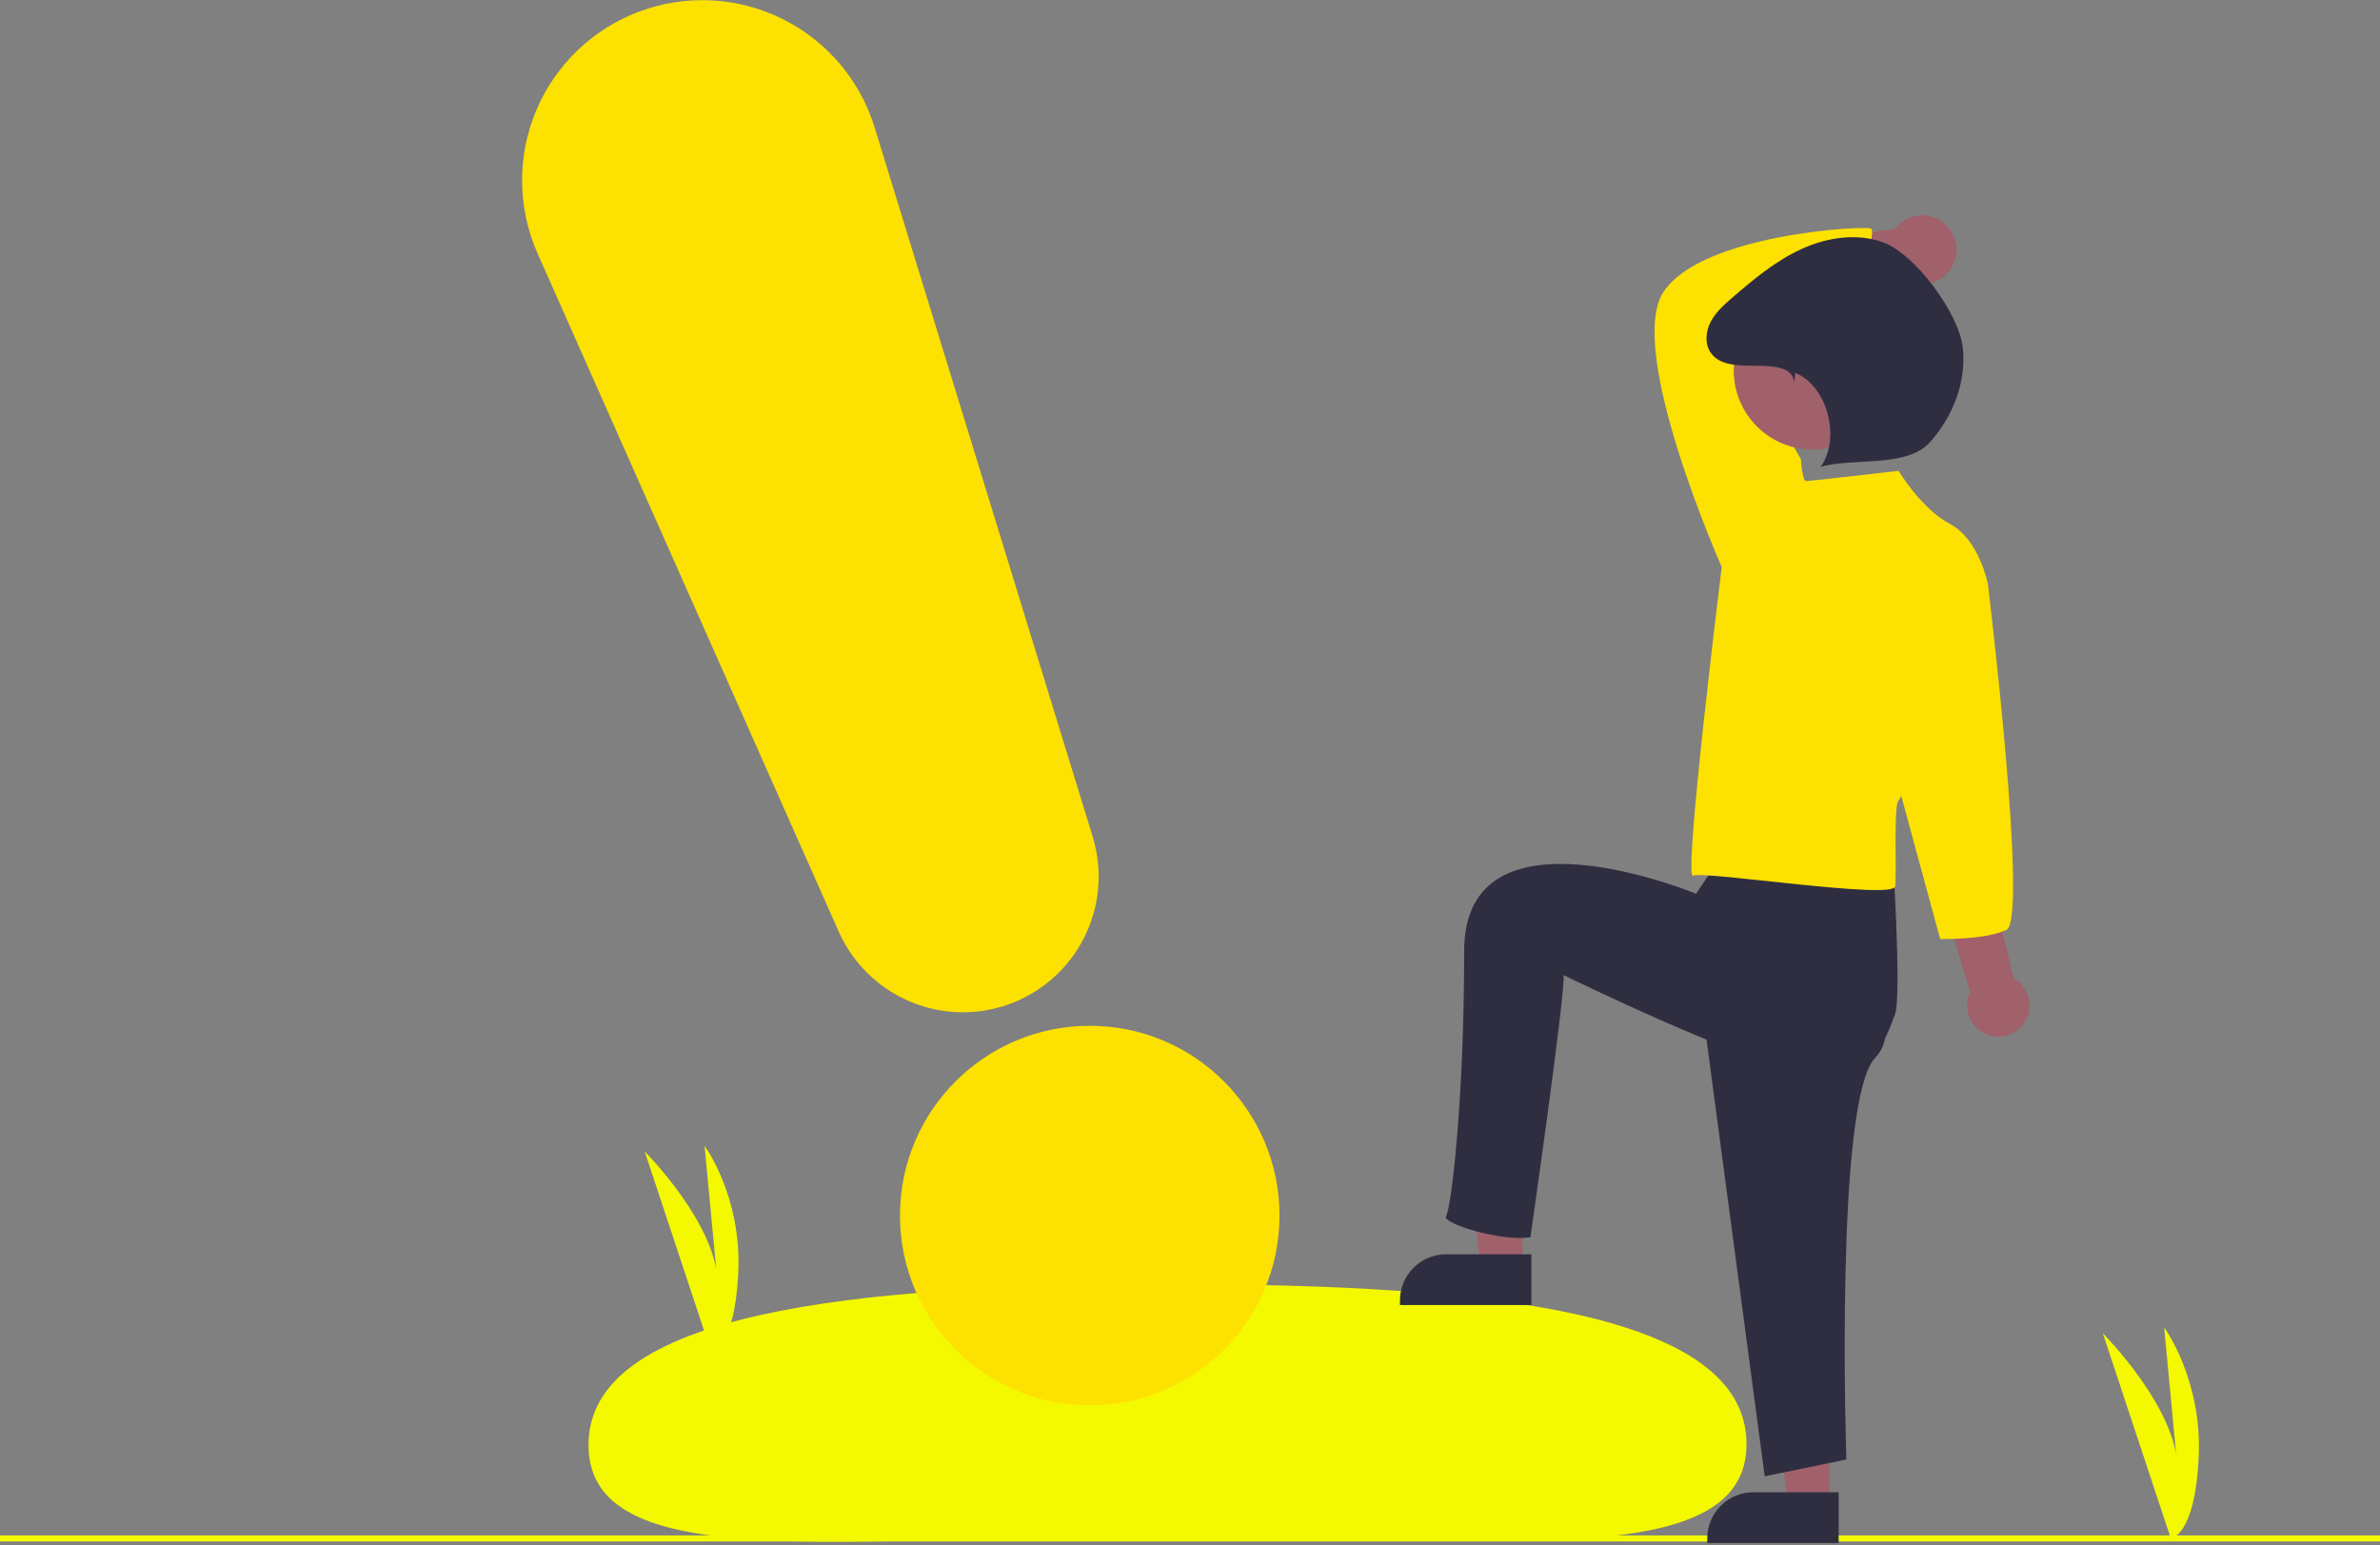 <svg width="790" height="513" viewBox="0 0 790 513" fill="none" xmlns="http://www.w3.org/2000/svg">
<rect x="0" y="0" width="790" height="513" fill="#808080" stroke="none"/>
<g clip-path="url(#clip0_1928_228)">
<path d="M720.563 510.693L698 442.602C698 442.602 722.818 467.421 722.818 487.784L718.364 440.693C718.364 440.693 731.091 457.875 729.818 483.966C728.545 510.057 720.563 510.693 720.563 510.693Z" fill="#F4F900"/>
<path d="M236.021 448.693L214 382.239C214 382.239 238.222 406.461 238.222 426.335L233.874 380.376C233.874 380.376 246.295 397.145 245.053 422.608C243.811 448.072 236.021 448.693 236.021 448.693Z" fill="#F4F900"/>
<path d="M579.726 479.359C579.763 523.074 493.061 509.627 386.916 509.719C280.772 509.81 195.381 523.405 195.343 479.691C195.305 435.976 281.976 426.394 388.121 426.302C494.265 426.21 579.688 435.644 579.726 479.359Z" fill="#F4F900"/>
<path d="M790 509.693H0V511.693H790V509.693Z" fill="#F4F900"/>
<path d="M505.336 420.322H491.459L484.855 366.797H505.336V420.322Z" fill="#A0616A"/>
<path d="M480.006 416.357H508.31V433.208H464.697V431.667C464.697 427.606 466.31 423.712 469.181 420.841C472.052 417.97 475.946 416.357 480.006 416.357Z" fill="#2F2E41"/>
<path d="M607.336 499.322H593.459L586.855 445.797H607.336V499.322Z" fill="#A0616A"/>
<path d="M582.006 495.357H610.31V512.208H566.697V510.667C566.697 506.606 568.31 502.712 571.181 499.841C574.052 496.97 577.946 495.357 582.006 495.357Z" fill="#2F2E41"/>
<path d="M671.345 340.309C672.304 339.146 672.997 337.786 673.374 336.326C673.751 334.865 673.804 333.34 673.528 331.858C673.251 330.375 672.654 328.971 671.776 327.744C670.899 326.518 669.763 325.498 668.449 324.758L636.219 193.465L615.611 202.332L653.947 329.281C652.849 331.571 652.63 334.183 653.331 336.624C654.031 339.064 655.603 341.163 657.747 342.523C659.892 343.882 662.461 344.408 664.967 344C667.473 343.592 669.742 342.279 671.345 340.309Z" fill="#A0616A"/>
<path d="M646.208 74.964C645.057 73.761 643.658 72.826 642.107 72.223C640.556 71.62 638.891 71.364 637.231 71.474C635.571 71.584 633.954 72.056 632.497 72.859C631.039 73.66 629.774 74.772 628.792 76.116L578.907 81.843L586.496 101.085L631.863 92.594C634.23 94.093 637.064 94.673 639.829 94.222C642.594 93.772 645.098 92.323 646.866 90.15C648.634 87.977 649.544 85.231 649.422 82.432C649.301 79.633 648.157 76.975 646.208 74.964Z" fill="#A0616A"/>
<path d="M564 326.693L585.768 490.068L612.862 484.49C612.862 484.49 608.877 365.508 622.424 351.164C635.971 336.821 605 311.693 605 311.693L564 326.693Z" fill="#2F2E41"/>
<path d="M573 281.693L563 296.693C563 296.693 486 264.694 486 315.693C486 366.692 481.594 401.302 480 403.693C478.406 406.083 498.438 412.287 508 410.693C508 410.693 519.797 328.474 519 323.693C519 323.693 594.533 360.726 608.877 357.539C623.221 354.351 626.609 343.068 629 336.693C631.39 330.318 628 279.693 628 279.693L580.19 265.103L573 281.693Z" fill="#2F2E41"/>
<path d="M574.349 191.633L571.499 188.212C571.499 188.212 539.575 116.384 552.117 97.002C564.658 77.62 619.384 74.77 621.094 75.91C622.805 77.05 617.009 91.853 621 98.693C621 98.693 578.606 107.885 575.756 109.025C572.905 110.165 597.722 152.298 597.722 152.298L594.871 177.951L574.349 191.633Z" fill="#FDE100"/>
<path d="M630.215 156.289C630.215 156.289 600.572 159.709 599.432 159.709C598.292 159.709 597.722 152.298 597.722 152.298L571.499 188.212C571.499 188.212 558.58 292.403 562 290.693C565.42 288.983 628.505 298.805 629.075 294.244C629.645 289.684 628.505 266.881 630.215 265.741C631.926 264.601 659.859 193.913 659.859 193.913C659.859 193.913 657.008 179.091 647.317 173.961C637.626 168.83 630.215 156.289 630.215 156.289Z" fill="#FDE100"/>
<path d="M650.738 184.222L659.859 193.913C659.859 193.913 673.411 305.273 666 308.693C658.589 312.113 644 311.693 644 311.693L629.646 258.9L650.738 184.222Z" fill="#FDE100"/>
<path d="M601.73 149.236C616.221 149.236 627.968 137.489 627.968 122.998C627.968 108.506 616.221 96.759 601.73 96.759C587.238 96.759 575.491 108.506 575.491 122.998C575.491 137.489 587.238 149.236 601.73 149.236Z" fill="#A0616A"/>
<path d="M595.573 127.092C595.218 121.647 588.35 121.461 582.894 121.409C577.438 121.358 570.915 121.553 567.828 117.054C565.788 114.081 566.178 109.954 567.863 106.766C569.549 103.579 572.321 101.127 575.049 98.769C582.09 92.68 589.347 86.639 597.801 82.742C606.255 78.845 616.161 77.27 624.929 80.399C635.699 84.242 650.258 104.024 651.515 115.39C652.772 126.756 648.23 138.343 640.573 146.836C632.916 155.33 615.391 151.903 604.362 154.924C611.067 145.435 606.648 128.192 595.907 123.76L595.573 127.092Z" fill="#2F2E41"/>
<path d="M361.722 466.494C396.51 466.494 424.711 438.292 424.711 403.504C424.711 368.716 396.51 340.515 361.722 340.515C326.934 340.515 298.732 368.716 298.732 403.504C298.732 438.292 326.934 466.494 361.722 466.494Z" fill="#FDE100"/>
<path d="M319.656 336.039C310.926 336.04 302.383 333.51 295.061 328.756C287.74 324.002 281.953 317.228 278.401 309.253L178.449 84.161C175.138 76.705 173.387 68.651 173.303 60.493C173.219 52.335 174.805 44.246 177.962 36.724C181.12 29.201 185.782 22.404 191.664 16.75C197.545 11.096 204.52 6.704 212.161 3.844C219.801 0.985 227.946 -0.281 236.094 0.123C244.243 0.527 252.222 2.593 259.542 6.195C266.863 9.796 273.369 14.857 278.662 21.065C283.954 27.274 287.921 34.499 290.319 42.297L362.696 277.709C364.768 284.448 365.231 291.578 364.048 298.528C362.864 305.477 360.067 312.052 355.882 317.725C351.696 323.398 346.238 328.009 339.947 331.19C333.656 334.371 326.706 336.032 319.656 336.039Z" fill="#FDE100"/>
</g>
<defs>
<clipPath id="clip0_1928_228">
<rect width="790" height="512.208" fill="white"/>
</clipPath>
</defs>
</svg>
